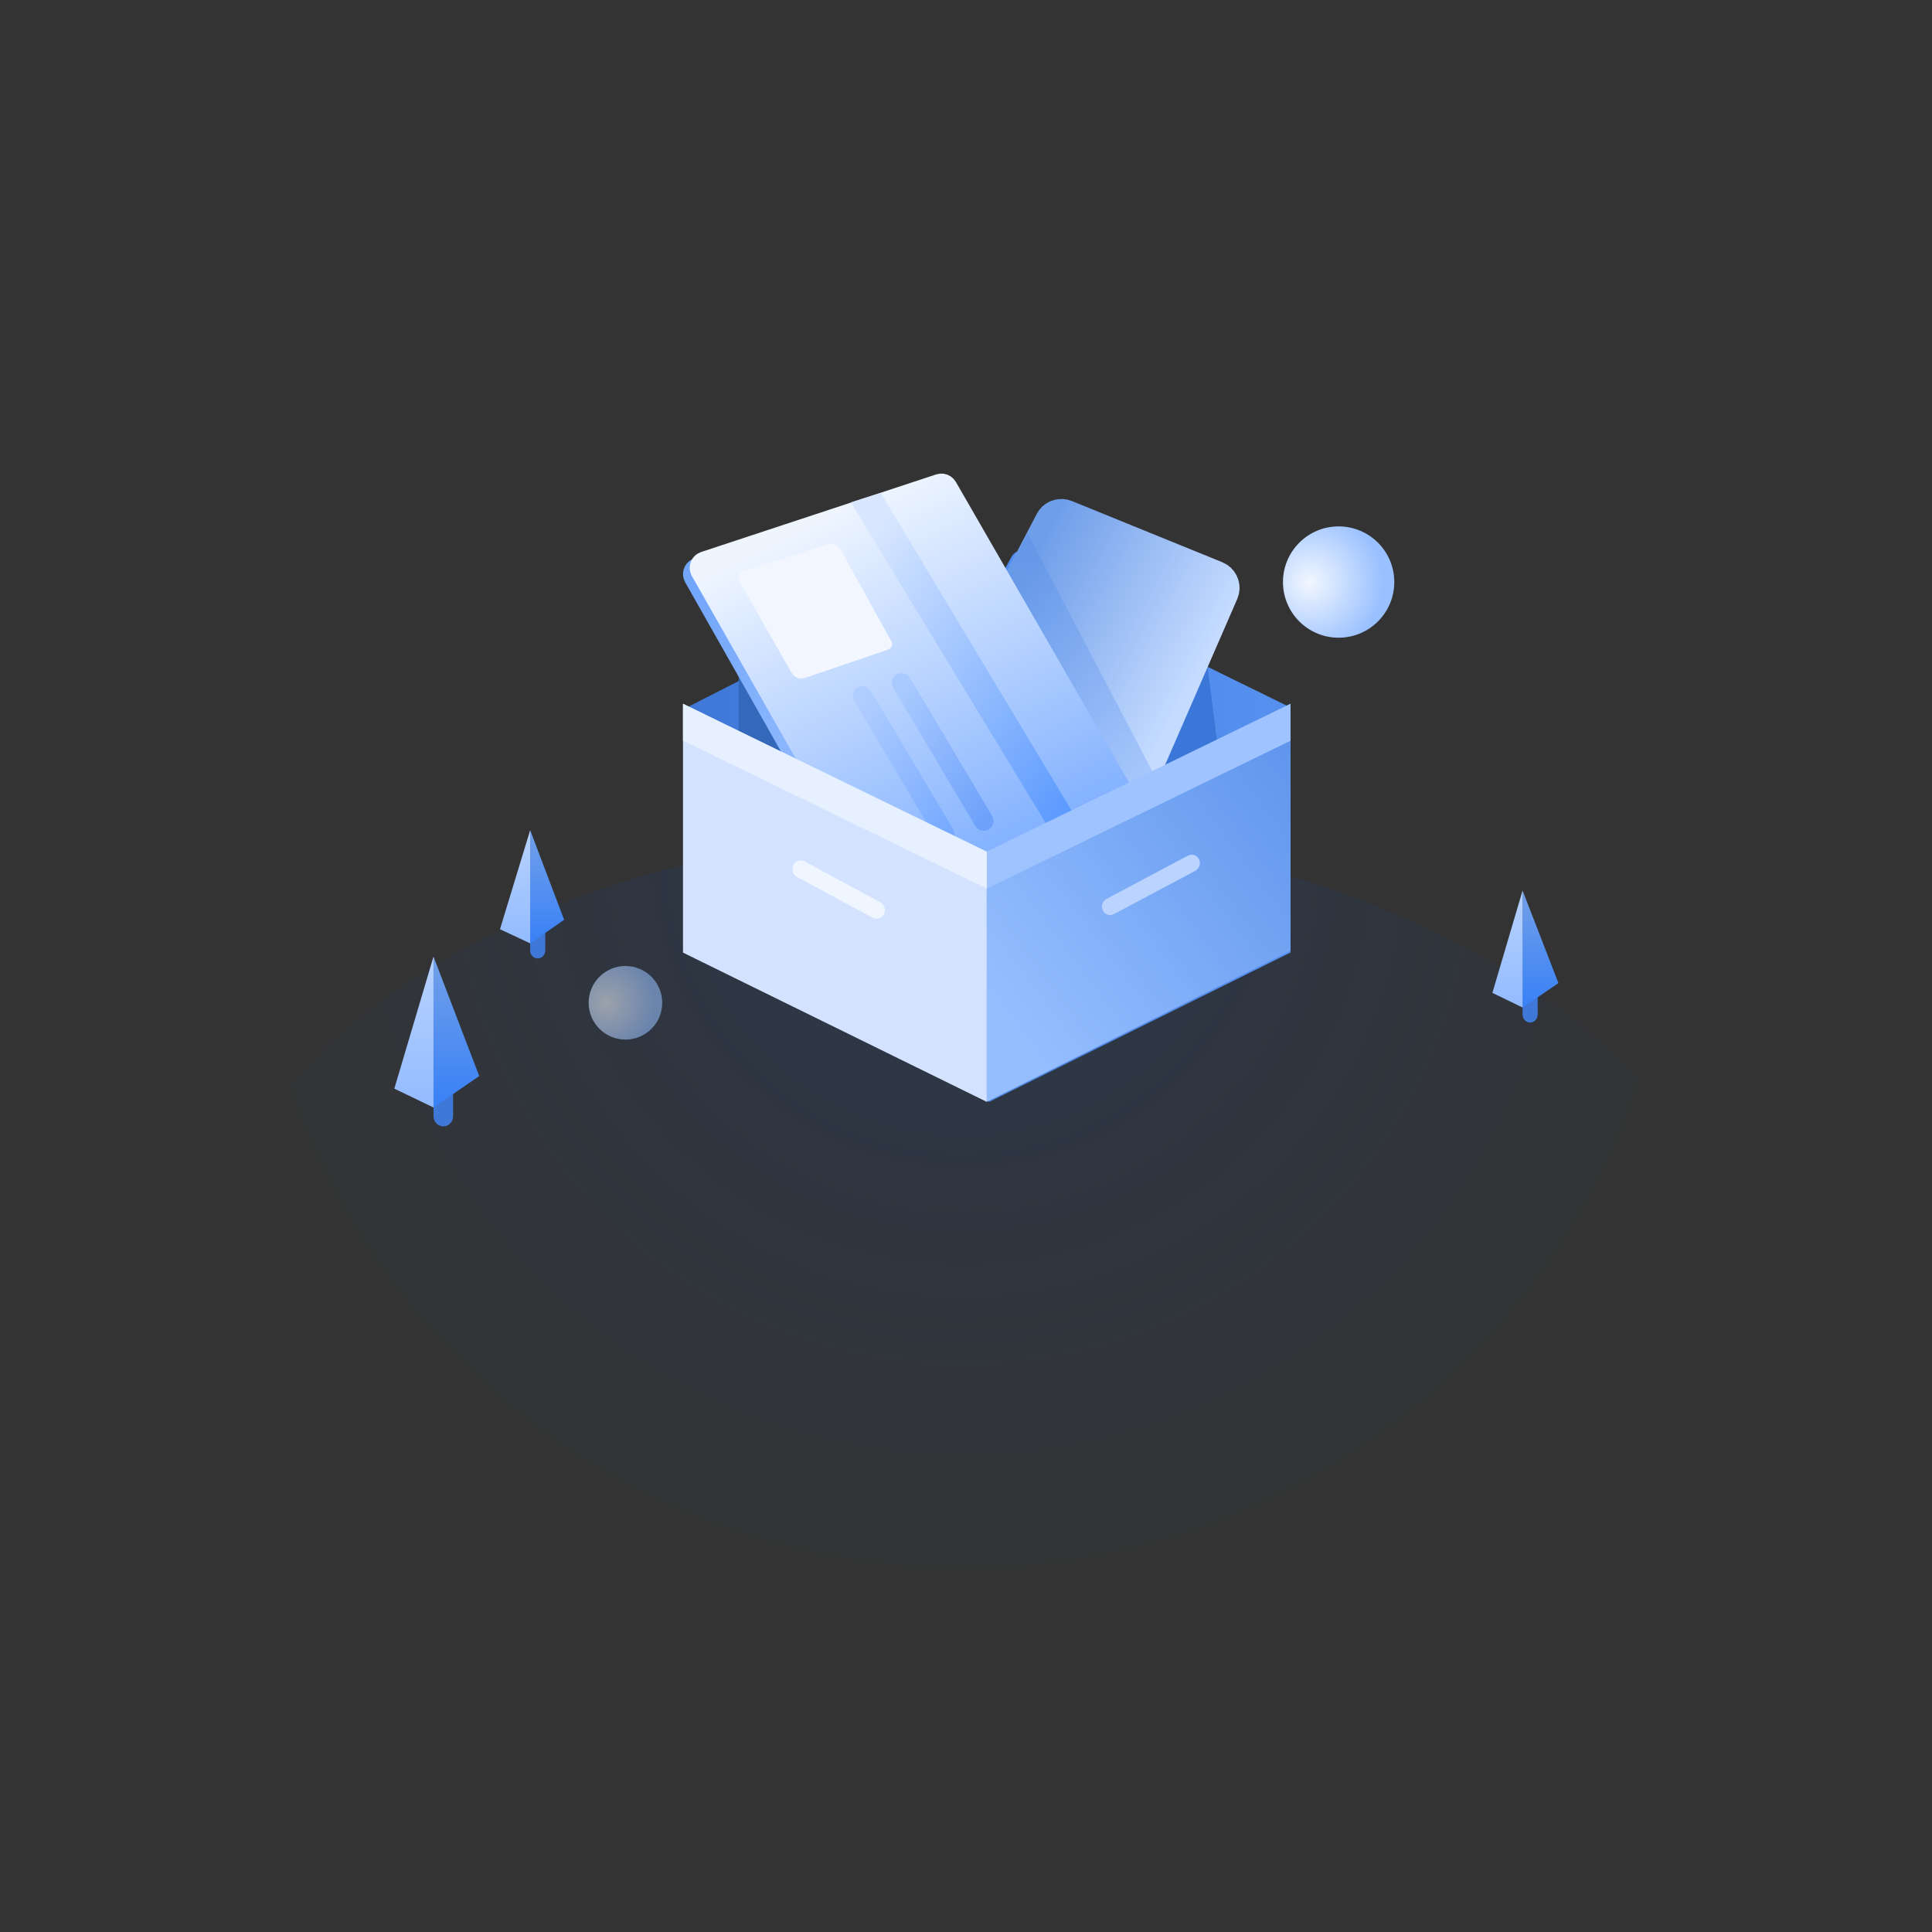 <?xml version="1.0" standalone="no"?><!DOCTYPE svg PUBLIC "-//W3C//DTD SVG 1.1//EN" "http://www.w3.org/Graphics/SVG/1.1/DTD/svg11.dtd"><svg height="1024" node-id="1" sillyvg="true" template-height="1024" template-width="1024" version="1.1" viewBox="0 0 1024 1024" width="1024" xmlns="http://www.w3.org/2000/svg" xmlns:xlink="http://www.w3.org/1999/xlink"><rect x="0" y="0" width="1024" height="1024" fill="#333333" stroke="none"/><defs node-id="97"><radialGradient cx="0.5" cy="0.025" fx="0.5" fy="0.025" gradientTransform="matrix(-0.017 1 -0.663 -0.026 0.525 -0.474)" gradientUnits="objectBoundingBox" id="radialGradient-1" node-id="5" r="0.707" spreadMethod="pad"><stop offset="0" stop-color="#0052d9" stop-opacity="0.152"></stop><stop offset="1" stop-color="#0052d9" stop-opacity="0"></stop></radialGradient><linearGradient gradientUnits="objectBoundingBox" id="linearGradient-2" node-id="8" spreadMethod="pad" x1="1" x2="0" y1="0.5" y2="0.5"><stop offset="0" stop-color="#5791ef"></stop><stop offset="1" stop-color="#3f78d6"></stop></linearGradient><linearGradient gradientUnits="objectBoundingBox" id="linearGradient-3" node-id="11" spreadMethod="pad" x1="0.434" x2="0.935" y1="0.047" y2="0.355"><stop offset="0" stop-color="#6f9ee9"></stop><stop offset="0.994" stop-color="#c5dbff"></stop></linearGradient><linearGradient gradientUnits="objectBoundingBox" id="linearGradient-4" node-id="14" spreadMethod="pad" x1="0.5" x2="0.5" y1="0" y2="1"><stop offset="0" stop-color="#578de6"></stop><stop offset="0.997" stop-color="#91bbff"></stop></linearGradient><linearGradient gradientUnits="objectBoundingBox" id="linearGradient-5" node-id="17" spreadMethod="pad" x1="0.038" x2="0.443" y1="0.228" y2="0.998"><stop offset="0" stop-color="#72a6fb"></stop><stop offset="1" stop-color="#a3c6ff"></stop></linearGradient><linearGradient gradientUnits="objectBoundingBox" id="linearGradient-6" node-id="20" spreadMethod="pad" x1="0.707" x2="0.29" y1="0.894" y2="0.111"><stop offset="0" stop-color="#82b1ff"></stop><stop offset="1" stop-color="#eef5ff"></stop></linearGradient><linearGradient gradientUnits="objectBoundingBox" id="linearGradient-7" node-id="23" spreadMethod="pad" x1="0.157" x2="0.911" y1="0.057" y2="0.934"><stop offset="0" stop-color="#b0cdff"></stop><stop offset="1" stop-color="#77aaff"></stop></linearGradient><linearGradient gradientUnits="objectBoundingBox" id="linearGradient-8" node-id="26" spreadMethod="pad" x1="0.157" x2="0.911" y1="0.057" y2="0.934"><stop offset="0" stop-color="#a9caff"></stop><stop offset="1" stop-color="#6da1fa"></stop></linearGradient><linearGradient gradientUnits="objectBoundingBox" id="linearGradient-9" node-id="29" spreadMethod="pad" x1="0.911" x2="0.157" y1="0.934" y2="0.057"><stop offset="0" stop-color="#5c9afe"></stop><stop offset="1" stop-color="#d8e7ff"></stop></linearGradient><linearGradient gradientUnits="objectBoundingBox" id="linearGradient-10" node-id="32" spreadMethod="pad" x1="0.966" x2="0.138" y1="0.051" y2="0.869"><stop offset="0.018" stop-color="#6096ed"></stop><stop offset="1" stop-color="#95beff"></stop></linearGradient><linearGradient gradientUnits="objectBoundingBox" id="linearGradient-11" node-id="35" spreadMethod="pad" x1="0.5" x2="0.5" y1="0" y2="1"><stop offset="0" stop-color="#72a0e8"></stop><stop offset="0.994" stop-color="#3981f7"></stop></linearGradient><linearGradient gradientUnits="objectBoundingBox" id="linearGradient-12" node-id="38" spreadMethod="pad" x1="0.5" x2="0.5" y1="0" y2="1"><stop offset="0.013" stop-color="#b7d2ff"></stop><stop offset="1" stop-color="#93bbff"></stop></linearGradient><linearGradient gradientUnits="objectBoundingBox" id="linearGradient-13" node-id="41" spreadMethod="pad" x1="0.5" x2="0.5" y1="0" y2="1"><stop offset="0" stop-color="#72a0e8"></stop><stop offset="0.994" stop-color="#3981f7"></stop></linearGradient><linearGradient gradientUnits="objectBoundingBox" id="linearGradient-14" node-id="44" spreadMethod="pad" x1="0.5" x2="0.5" y1="0" y2="1"><stop offset="0.013" stop-color="#b7d2ff"></stop><stop offset="1" stop-color="#93bbff"></stop></linearGradient><linearGradient gradientUnits="objectBoundingBox" id="linearGradient-15" node-id="47" spreadMethod="pad" x1="0.5" x2="0.5" y1="0" y2="1"><stop offset="0" stop-color="#72a0e8"></stop><stop offset="0.994" stop-color="#3981f7"></stop></linearGradient><linearGradient gradientUnits="objectBoundingBox" id="linearGradient-16" node-id="50" spreadMethod="pad" x1="0.5" x2="0.5" y1="0" y2="1"><stop offset="0.013" stop-color="#b7d2ff"></stop><stop offset="1" stop-color="#93bbff"></stop></linearGradient><radialGradient cx="0.24" cy="0.5" fx="0.24" fy="0.5" gradientUnits="objectBoundingBox" id="radialGradient-17" node-id="53" r="0.662" spreadMethod="pad"><stop offset="0" stop-color="#f2f7ff"></stop><stop offset="1" stop-color="#99c0ff"></stop></radialGradient></defs><path d="M 932.63 719.00 C 932.63 793.00 888.32 863.96 809.43 916.28 C 730.55 968.61 623.56 998.00 512.00 998.00 C 400.44 998.00 293.45 968.61 214.57 916.28 C 135.68 863.96 91.37 793.00 91.37 719.00 C 91.37 645.00 135.68 574.04 214.57 521.72 C 293.45 469.39 400.44 440.00 512.00 440.00 C 623.56 440.00 730.55 469.39 809.43 521.72 C 888.32 574.04 932.63 645.00 932.63 719.00 Z" fill="url(#radialGradient-1)" fill-rule="nonzero" id="椭圆形" node-id="57" stroke="none" target-height="558" target-width="841.26" target-x="91.37" target-y="440"></path><g node-id="249"><path d="M 364.00 374.99 L 520.96 295.00 L 684.00 374.99 L 684.00 504.84 L 524.38 584.00 L 364.00 505.65 Z" fill="url(#linearGradient-2)" fill-rule="evenodd" group-id="1" id="路径" node-id="59" stroke="none" target-height="289" target-width="320" target-x="364" target-y="295"></path><g node-id="254"><path d="M 424.34 405.46 L 391.52 391.19 L 391.52 358.70 Z" fill="#3468bb" fill-rule="evenodd" group-id="1,6" node-id="207" stroke="none" target-height="46.76" target-width="32.82" target-x="391.52" target-y="358.7"></path><g node-id="258"><path d="M 612.40 408.40 L 645.23 394.13 L 640.05 353.31 Z" fill="#3b77d8" fill-rule="evenodd" group-id="1,6,10" node-id="211" stroke="none" target-height="55.09" target-width="32.83" target-x="612.4" target-y="353.31"></path></g><path d="M 468.98 435.93 L 569.88 502.03 L 571.53 502.78 L 573.21 503.00 L 574.88 502.73 L 576.40 502.00 L 577.66 500.87 L 578.58 499.32 L 634.29 361.44 L 634.83 359.44 L 634.91 357.50 L 634.54 355.56 L 633.76 353.76 L 632.60 352.19 L 631.03 350.84 L 544.68 292.85 L 543.15 292.11 L 541.57 291.85 L 539.98 292.02 L 538.50 292.60 L 537.22 293.57 L 536.21 294.93 L 466.05 424.37 L 465.24 426.47 L 464.99 428.60 L 465.26 430.72 L 466.03 432.71 L 467.27 434.47 L 468.98 435.93" fill="#4f8df1" fill-rule="evenodd" group-id="1,6" node-id="214" stroke="none" target-height="211.15" target-width="169.92" target-x="464.99" target-y="291.85"></path><path d="M 488.58 407.04 L 584.25 465.10 L 585.86 465.78 L 587.49 465.96 L 589.10 465.68 L 590.57 464.98 L 591.80 463.90 L 592.72 462.42 L 655.78 317.44 L 656.63 314.84 L 656.99 312.28 L 656.88 309.73 L 656.33 307.23 L 655.38 304.91 L 654.02 302.73 L 652.31 300.83 L 650.26 299.26 L 647.83 297.99 L 568.11 265.55 L 565.70 264.81 L 563.32 264.48 L 560.93 264.55 L 558.59 265.01 L 556.39 265.81 L 554.31 266.98 L 552.45 268.46 L 550.84 270.25 L 549.49 272.38 L 485.34 395.44 L 484.55 397.58 L 484.34 399.74 L 484.66 401.88 L 485.50 403.87 L 486.80 405.61 L 488.58 407.04" fill="url(#linearGradient-3)" fill-rule="evenodd" group-id="1,6" node-id="216" stroke="none" target-height="201.48" target-width="172.65" target-x="484.34" target-y="264.48"></path><path d="M 488.27 404.26 L 568.91 457.33 L 613.05 413.14 L 544.72 282.91 L 485.36 392.72 L 484.55 394.81 L 484.30 396.94 L 484.57 399.05 L 485.34 401.04 L 486.57 402.80 L 488.27 404.26" fill="url(#linearGradient-4)" fill-opacity="0.459" fill-rule="evenodd" group-id="1,6,11" node-id="220" stroke="none" target-height="174.42" target-width="128.75" target-x="484.3" target-y="282.91"></path><path d="M 493.14 258.05 L 368.27 295.84 L 366.55 296.57 L 365.11 297.55 L 363.92 298.79 L 362.99 300.23 L 362.36 301.79 L 362.04 303.48 L 362.04 305.19 L 362.41 306.89 L 363.15 308.61 L 457.36 475.01 L 458.42 476.58 L 459.65 477.90 L 461.07 479.01 L 463.46 480.23 L 466.06 480.88 L 468.75 480.93 L 471.49 480.33 L 597.56 436.58 L 599.25 435.78 L 600.64 434.75 L 601.78 433.47 L 602.66 432.00 L 603.22 430.42 L 603.49 428.73 L 603.42 427.02 L 603.00 425.34 L 602.20 423.66 L 503.24 261.90 L 502.01 260.32 L 500.55 259.12 L 498.85 258.25 L 497.00 257.77 L 495.11 257.70 L 493.14 258.05" fill="url(#linearGradient-5)" fill-rule="evenodd" group-id="1,6" node-id="223" stroke="none" target-height="223.23" target-width="241.45" target-x="362.04" target-y="257.7"></path><path d="M 496.19 251.45 L 371.60 292.58 L 369.92 293.34 L 368.52 294.33 L 367.36 295.58 L 366.46 297.02 L 365.87 298.56 L 365.57 300.24 L 365.59 301.93 L 365.95 303.60 L 366.69 305.29 L 457.96 465.78 L 459.56 468.13 L 461.42 470.11 L 463.55 471.77 L 465.91 473.08 L 468.40 474.01 L 471.05 474.56 L 473.75 474.71 L 476.46 474.43 L 479.21 473.71 L 599.86 431.25 L 601.44 430.41 L 602.63 429.22 L 603.43 427.75 L 603.78 426.12 L 603.66 424.45 L 603.01 422.78 L 506.62 255.42 L 505.37 253.75 L 503.88 252.49 L 502.11 251.58 L 500.19 251.08 L 498.23 251.04 L 496.19 251.45" fill="url(#linearGradient-6)" fill-rule="evenodd" group-id="1,6" node-id="225" stroke="none" target-height="223.67" target-width="238.21" target-x="365.57" target-y="251.04"></path><path d="M 438.46 288.43 L 393.08 303.09 L 391.93 303.78 L 391.24 304.83 L 391.05 306.07 L 391.43 307.34 L 419.62 356.68 L 420.46 357.81 L 421.46 358.66 L 422.65 359.27 L 423.95 359.60 L 425.26 359.62 L 426.64 359.33 L 470.90 344.23 L 472.01 343.54 L 472.69 342.50 L 472.88 341.29 L 472.52 340.03 L 445.43 291.17 L 444.60 290.04 L 443.61 289.18 L 442.43 288.55 L 441.15 288.21 L 439.83 288.16 L 438.46 288.43" fill="#f2f7ff" fill-rule="evenodd" group-id="1,6" node-id="227" stroke="none" target-height="71.46" target-width="81.83" target-x="391.05" target-y="288.16"></path><path d="M 454.53 364.40 L 455.78 363.88 L 457.02 363.68 L 458.28 363.80 L 459.48 364.22 L 460.52 364.91 L 461.42 365.90 L 461.62 366.21 L 505.16 439.43 L 505.70 440.74 L 505.88 442.03 L 505.72 443.35 L 505.23 444.58 L 504.45 445.62 L 503.34 446.51 L 502.09 447.04 L 500.85 447.23 L 499.59 447.11 L 498.39 446.69 L 497.35 446.00 L 496.45 445.01 L 496.25 444.70 L 452.72 371.48 L 452.17 370.17 L 451.99 368.88 L 452.15 367.57 L 452.64 366.34 L 453.42 365.29 L 454.53 364.40 Z" fill="url(#linearGradient-7)" fill-rule="nonzero" group-id="1,6" node-id="229" stroke="none" target-height="83.55" target-width="53.89" target-x="451.99" target-y="363.68"></path><path d="M 475.24 357.52 L 476.49 356.99 L 477.73 356.79 L 478.99 356.92 L 480.19 357.34 L 481.23 358.03 L 482.13 359.02 L 482.33 359.33 L 525.87 432.55 L 526.41 433.85 L 526.59 435.15 L 526.43 436.46 L 525.94 437.69 L 525.16 438.74 L 524.05 439.62 L 522.80 440.15 L 521.56 440.35 L 520.30 440.23 L 519.10 439.81 L 518.06 439.12 L 517.16 438.13 L 516.96 437.82 L 473.43 364.60 L 472.88 363.29 L 472.70 362.00 L 472.86 360.68 L 473.35 359.45 L 474.13 358.40 L 475.24 357.52 Z" fill="url(#linearGradient-8)" fill-rule="nonzero" group-id="1,6" node-id="231" stroke="none" target-height="83.56" target-width="53.89" target-x="472.7" target-y="356.79"></path><path d="M 466.80 261.25 L 574.35 440.24 L 559.80 445.38 L 450.98 266.25 Z" fill="url(#linearGradient-9)" fill-rule="nonzero" group-id="1,6" node-id="233" stroke="none" target-height="184.13" target-width="123.37" target-x="450.98" target-y="261.25"></path></g><path d="M 523.00 451.95 L 523.00 584.00 L 684.00 503.86 L 684.00 373.00 Z" fill="url(#linearGradient-10)" fill-rule="evenodd" group-id="1" id="路径" node-id="73" stroke="none" target-height="211" target-width="161" target-x="523" target-y="373"></path><path d="M 523.00 451.95 L 523.00 584.00 L 362.00 504.90 L 362.00 373.00 Z" fill="#d3e3ff" fill-rule="evenodd" group-id="1" id="路径" node-id="74" stroke="none" target-height="211" target-width="161" target-x="362" target-y="373"></path><path d="M 523.00 451.37 L 684.00 373.00 L 684.00 392.61 L 523.00 471.00 Z" fill="#9fc3ff" fill-rule="evenodd" group-id="1" id="路径" node-id="75" stroke="none" target-height="98" target-width="161" target-x="523" target-y="373"></path><path d="M 523.00 451.37 L 523.00 471.00 L 362.00 392.54 L 362.00 373.00 Z" fill="#e7f0ff" fill-rule="evenodd" group-id="1" id="路径" node-id="76" stroke="none" target-height="98" target-width="161" target-x="362" target-y="373"></path><path d="M 629.61 453.50 L 630.75 453.10 L 631.85 453.00 L 632.95 453.21 L 633.96 453.69 L 634.81 454.42 L 635.51 455.43 L 635.98 457.05 L 635.85 458.66 L 635.18 460.11 L 634.00 461.26 L 633.64 461.48 L 590.39 484.50 L 589.25 484.90 L 588.16 485.00 L 587.05 484.79 L 586.04 484.31 L 585.19 483.58 L 584.49 482.57 L 584.02 480.95 L 584.15 479.34 L 584.82 477.89 L 586.00 476.74 L 586.36 476.52 L 629.61 453.50 Z" fill="#bad4ff" fill-rule="nonzero" group-id="1" id="路径" node-id="77" stroke="none" target-height="32" target-width="51.96" target-x="584.02" target-y="453"></path><path d="M 420.46 458.55 L 421.46 457.16 L 422.78 456.31 L 424.30 456.00 L 425.88 456.31 L 426.26 456.49 L 466.62 478.23 L 467.59 478.95 L 468.30 479.83 L 468.78 480.91 L 468.99 482.08 L 468.92 483.25 L 468.54 484.45 L 467.54 485.84 L 466.22 486.69 L 464.70 487.00 L 463.12 486.69 L 462.74 486.51 L 422.38 464.77 L 421.41 464.05 L 420.70 463.17 L 420.22 462.09 L 420.01 460.92 L 420.08 459.75 L 420.46 458.55 Z" fill="#f0f6ff" fill-rule="nonzero" group-id="1" id="路径" node-id="78" stroke="none" target-height="31" target-width="48.98" target-x="420.01" target-y="456"></path></g><g node-id="250"><path d="M 229.77 537.00 L 240.15 537.00 L 240.15 591.67 L 239.95 593.12 L 239.45 594.36 L 238.63 595.44 L 237.58 596.28 L 236.37 596.80 L 234.96 597.00 L 234.96 597.00 L 233.55 596.80 L 232.35 596.28 L 231.29 595.44 L 230.48 594.36 L 229.97 593.12 L 229.77 591.67 L 229.77 537.00 Z" fill="#3f78d6" fill-rule="nonzero" group-id="2" id="路径" node-id="80" stroke="none" target-height="60" target-width="10.38" target-x="229.77" target-y="537"></path><path d="M 229.77 507.00 L 254.00 570.33 L 229.77 587.00 Z" fill="url(#linearGradient-11)" fill-rule="evenodd" group-id="2" id="路径" node-id="81" stroke="none" target-height="80" target-width="24.23" target-x="229.77" target-y="507"></path><g node-id="255"><path d="M 229.77 507.00 L 209.00 577.00 L 229.77 587.00 Z" fill="url(#linearGradient-12)" fill-rule="evenodd" group-id="2,7" node-id="247" stroke="none" target-height="80" target-width="20.77" target-x="209" target-y="507"></path></g></g><g node-id="251"><path d="M 807.00 495.00 L 815.00 495.00 L 815.00 537.82 L 814.68 539.46 L 813.83 540.78 L 812.56 541.67 L 811.00 542.00 L 811.00 542.00 L 809.44 541.67 L 808.17 540.78 L 807.32 539.46 L 807.00 537.82 L 807.00 495.00 Z" fill="#3f78d6" fill-rule="nonzero" group-id="3" id="路径" node-id="85" stroke="none" target-height="47" target-width="8" target-x="807" target-y="495"></path><path d="M 807.00 472.00 L 826.00 521.08 L 807.00 534.00 Z" fill="url(#linearGradient-13)" fill-rule="evenodd" group-id="3" id="路径" node-id="86" stroke="none" target-height="62" target-width="19" target-x="807" target-y="472"></path><g node-id="256"><path d="M 807.00 472.00 L 791.00 526.25 L 807.00 534.00 Z" fill="url(#linearGradient-14)" fill-rule="evenodd" group-id="3,8" id="路径" node-id="88" stroke="none" target-height="62" target-width="16" target-x="791" target-y="472"></path></g></g><g node-id="252"><path d="M 281.00 463.00 L 289.00 463.00 L 289.00 504.00 L 288.68 505.57 L 287.83 506.83 L 286.57 507.68 L 285.00 508.00 L 285.00 508.00 L 283.43 507.68 L 282.17 506.83 L 281.32 505.57 L 281.00 504.00 L 281.00 463.00 Z" fill="#3f78d6" fill-rule="nonzero" group-id="4" id="路径" node-id="90" stroke="none" target-height="45" target-width="8" target-x="281" target-y="463"></path><path d="M 281.00 440.00 L 299.00 487.50 L 281.00 500.00 Z" fill="url(#linearGradient-15)" fill-rule="evenodd" group-id="4" id="路径" node-id="91" stroke="none" target-height="60" target-width="18" target-x="281" target-y="440"></path><g node-id="257"><path d="M 281.00 440.00 L 265.00 492.50 L 281.00 500.00 Z" fill="url(#linearGradient-16)" fill-rule="evenodd" group-id="4,9" id="路径" node-id="93" stroke="none" target-height="60" target-width="16" target-x="265" target-y="440"></path></g></g><path d="M 739.00 308.50 C 739.00 324.79 725.79 338.00 709.50 338.00 C 693.21 338.00 680.00 324.79 680.00 308.50 C 680.00 292.21 693.21 279.00 709.50 279.00 C 725.79 279.00 739.00 292.21 739.00 308.50 Z" fill="url(#radialGradient-17)" fill-rule="nonzero" id="椭圆形" node-id="94" stroke="none" target-height="59" target-width="59" target-x="680" target-y="279"></path><path d="M 351.00 531.50 C 351.00 542.27 342.27 551.00 331.50 551.00 C 320.73 551.00 312.00 542.27 312.00 531.50 C 312.00 520.73 320.73 512.00 331.50 512.00 C 342.27 512.00 351.00 520.73 351.00 531.50 Z" fill="url(#radialGradient-17)" fill-opacity="0.563" fill-rule="nonzero" group-id="5" id="椭圆形备份" node-id="95" stroke="none" target-height="39" target-width="39" target-x="312" target-y="512"></path></svg>
